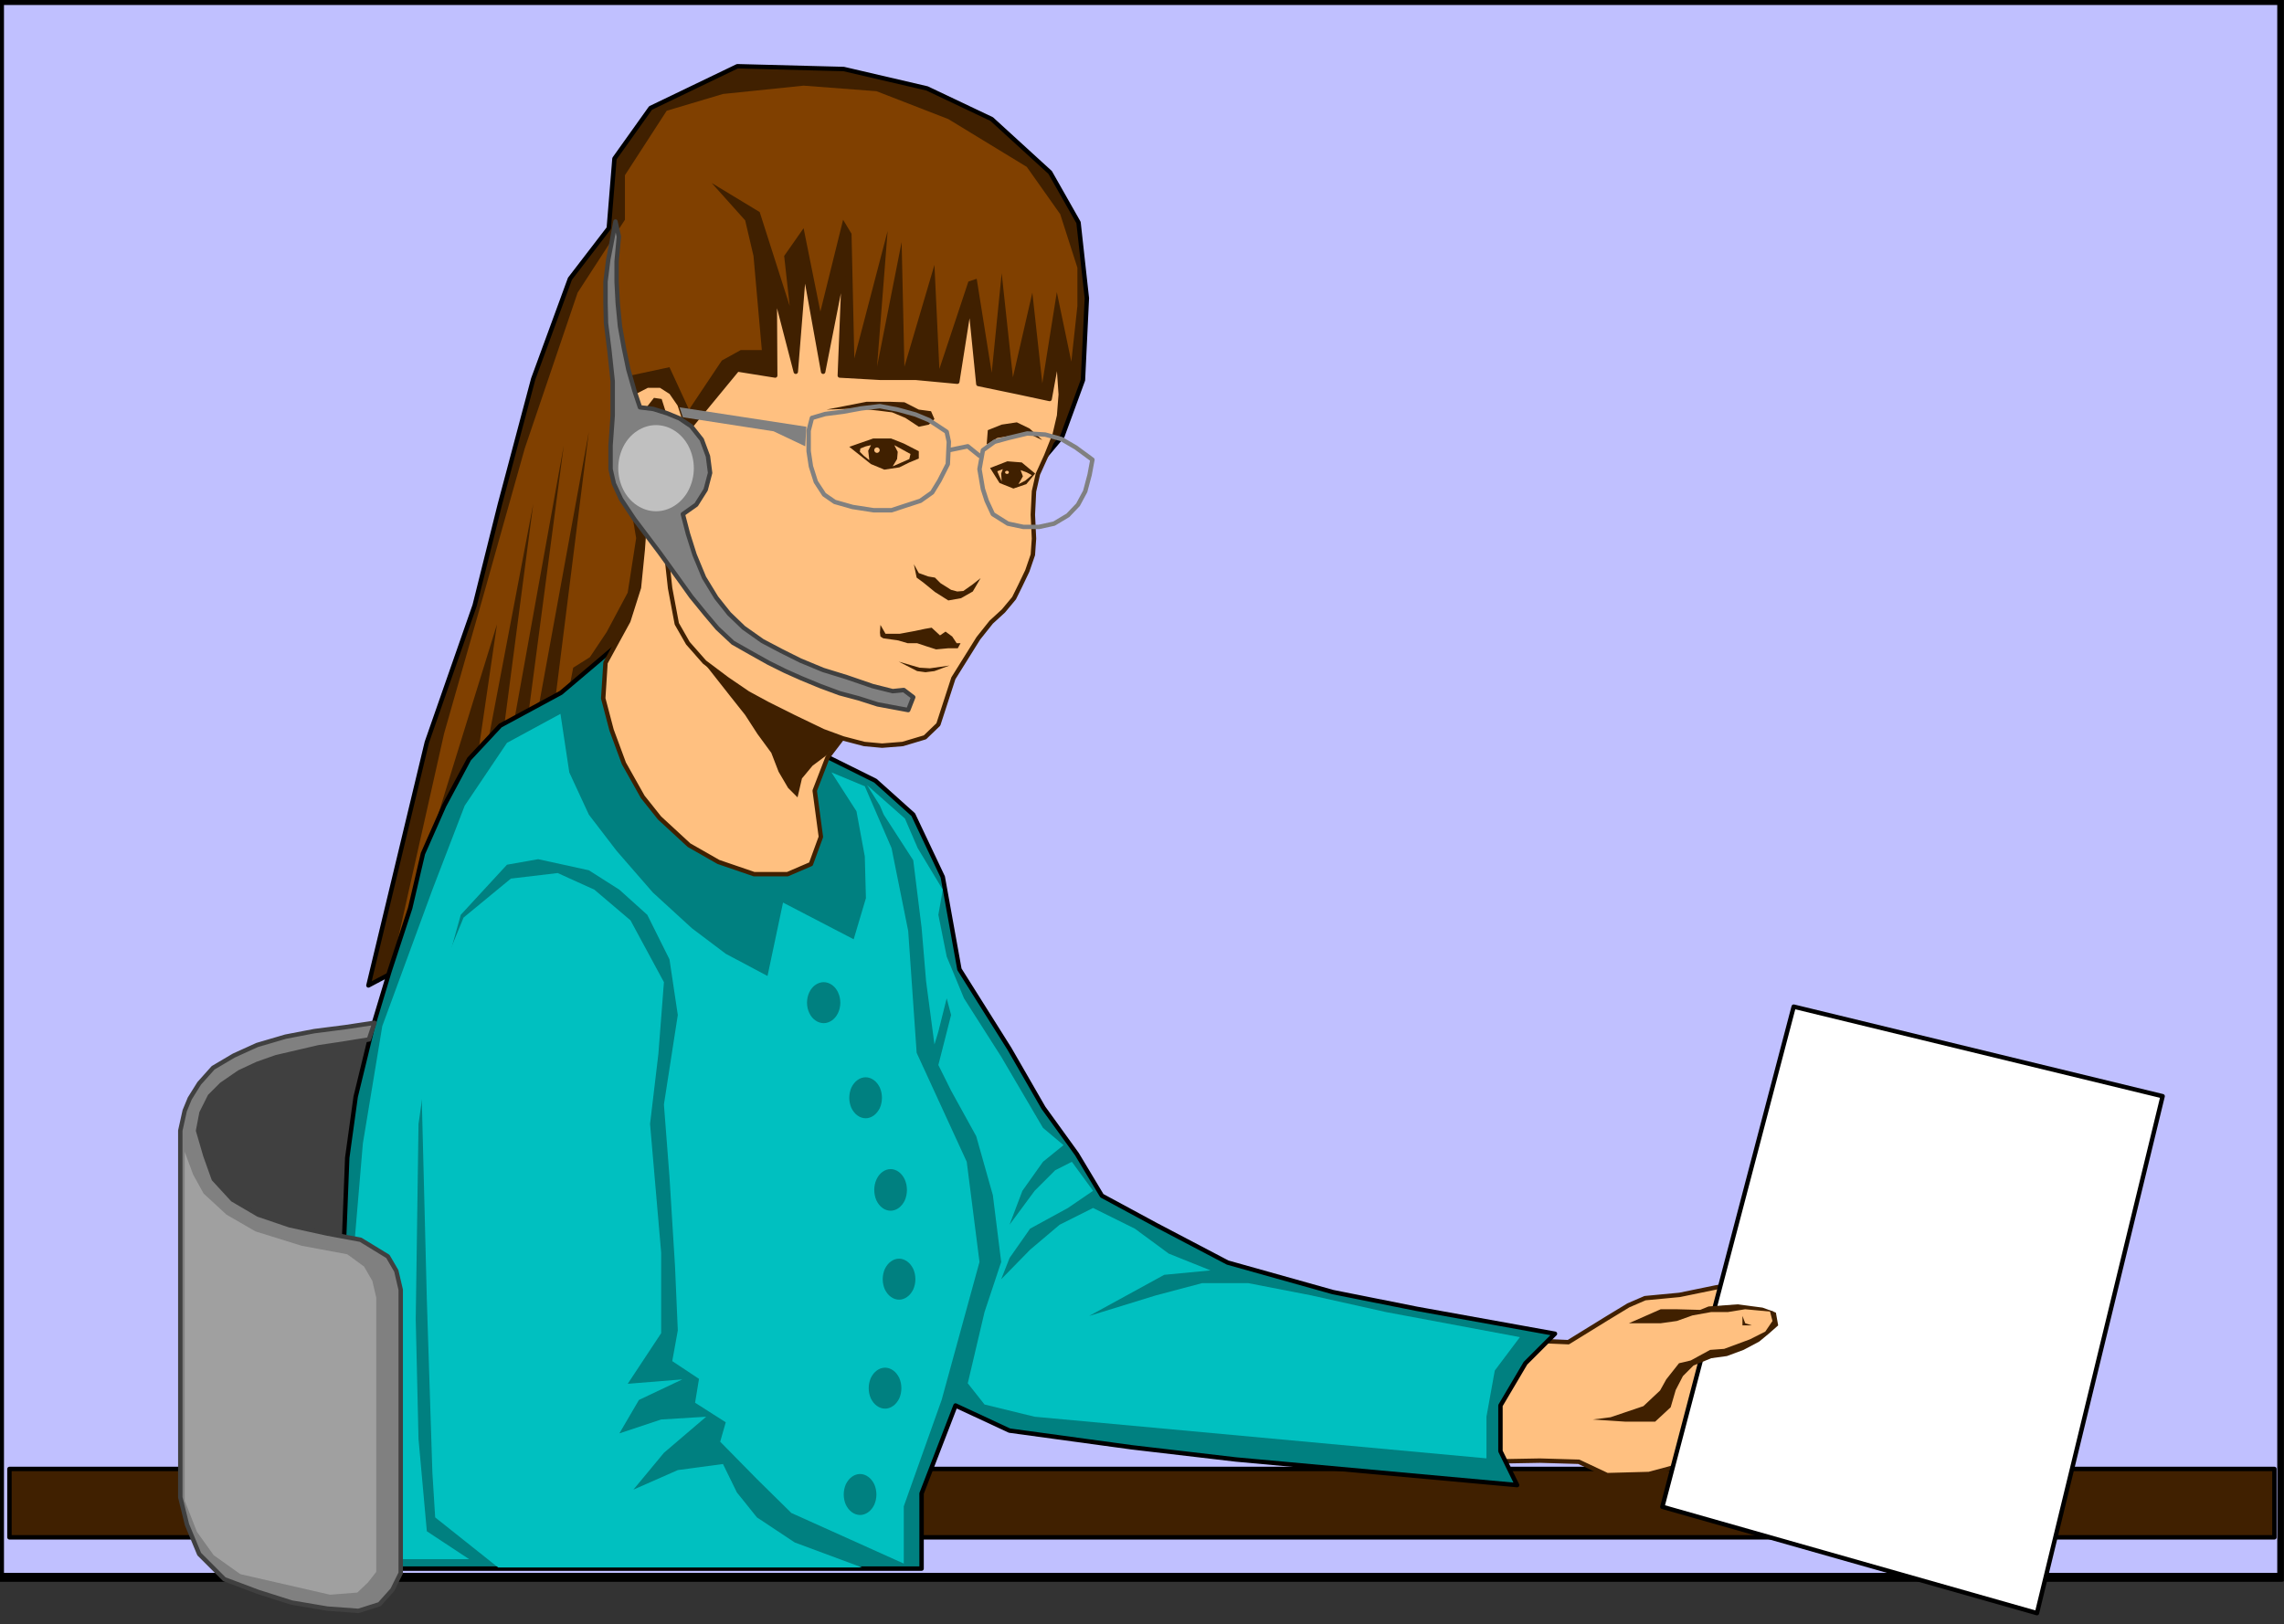 <?xml version="1.0" encoding="UTF-8" standalone="no"?>
<svg
   xmlns:ooo="http://xml.openoffice.org/svg/export"
   xmlns:dc="http://purl.org/dc/elements/1.1/"
   xmlns:cc="http://creativecommons.org/ns#"
   xmlns:rdf="http://www.w3.org/1999/02/22-rdf-syntax-ns#"
   xmlns:svg="http://www.w3.org/2000/svg"
   xmlns="http://www.w3.org/2000/svg"
   xmlns:sodipodi="http://sodipodi.sourceforge.net/DTD/sodipodi-0.dtd"
   xmlns:inkscape="http://www.inkscape.org/namespaces/inkscape"
   version="1.2"
   width="181.02mm"
   height="128.76mm"
   viewBox="0 0 18102 12875.999"
   preserveAspectRatio="xMidYMid"
   xml:space="preserve"
   id="svg193"
   sodipodi:docname="lady6.svg"
   style="fill-rule:evenodd;stroke-width:28.222;stroke-linejoin:round"
   inkscape:version="0.92.5 (2060ec1f9f, 2020-04-08)"><rect x="0" y="0" width="18102" height="12875.999" fill="#333333" stroke="none"/><sodipodi:namedview
   pagecolor="#ffffff"
   bordercolor="#666666"
   borderopacity="1"
   objecttolerance="10"
   gridtolerance="10"
   guidetolerance="10"
   inkscape:pageopacity="0"
   inkscape:pageshadow="2"
   inkscape:window-width="664"
   inkscape:window-height="487"
   id="namedview195"
   showgrid="false"
   inkscape:zoom="0.2102413"
   inkscape:cx="342.08504"
   inkscape:cy="243.32598"
   inkscape:window-x="0"
   inkscape:window-y="0"
   inkscape:window-maximized="0"
   inkscape:current-layer="svg193" />
 <defs
   class="ClipPathGroup"
   id="defs8">
  <clipPath
   id="presentation_clip_path"
   clipPathUnits="userSpaceOnUse">
   <rect
   x="0"
   y="0"
   width="21000"
   height="29700"
   id="rect2" />
  </clipPath>
  <clipPath
   id="presentation_clip_path_shrink"
   clipPathUnits="userSpaceOnUse">
   <rect
   x="21"
   y="29"
   width="20958"
   height="29641"
   id="rect5" />
  </clipPath>
 </defs>
 <defs
   class="TextShapeIndex"
   id="defs12">
  <g
   ooo:slide="id1"
   ooo:id-list="id3"
   id="g10" />
 </defs>
 <defs
   class="EmbeddedBulletChars"
   id="defs44">
  <g
   id="bullet-char-template-57356"
   transform="matrix(4.8828125e-4,0,0,-4.8828125e-4,0,0)">
   <path
   d="M 580,1141 1163,571 580,0 -4,571 Z"
   id="path14"
   inkscape:connector-curvature="0" />
  </g>
  <g
   id="bullet-char-template-57354"
   transform="matrix(4.8828125e-4,0,0,-4.8828125e-4,0,0)">
   <path
   d="M 8,1128 H 1137 V 0 H 8 Z"
   id="path17"
   inkscape:connector-curvature="0" />
  </g>
  <g
   id="bullet-char-template-10146"
   transform="matrix(4.8828125e-4,0,0,-4.8828125e-4,0,0)">
   <path
   d="M 174,0 602,739 174,1481 1456,739 Z M 1358,739 309,1346 659,739 Z"
   id="path20"
   inkscape:connector-curvature="0" />
  </g>
  <g
   id="bullet-char-template-10132"
   transform="matrix(4.8828125e-4,0,0,-4.8828125e-4,0,0)">
   <path
   d="M 2015,739 1276,0 H 717 l 543,543 H 174 v 393 h 1086 l -543,545 h 557 z"
   id="path23"
   inkscape:connector-curvature="0" />
  </g>
  <g
   id="bullet-char-template-10007"
   transform="matrix(4.8828125e-4,0,0,-4.8828125e-4,0,0)">
   <path
   d="m 0,-2 c -7,16 -16,29 -25,39 l 381,530 c -94,256 -141,385 -141,387 0,25 13,38 40,38 9,0 21,-2 34,-5 21,4 42,12 65,25 l 27,-13 111,-251 280,301 64,-25 24,25 c 21,-10 41,-24 62,-43 C 886,937 835,863 770,784 769,783 710,716 594,584 L 774,223 c 0,-27 -21,-55 -63,-84 l 16,-20 C 717,90 699,76 672,76 641,76 570,178 457,381 L 164,-76 c -22,-34 -53,-51 -92,-51 -42,0 -63,17 -64,51 -7,9 -10,24 -10,44 0,9 1,19 2,30 z"
   id="path26"
   inkscape:connector-curvature="0" />
  </g>
  <g
   id="bullet-char-template-10004"
   transform="matrix(4.8828125e-4,0,0,-4.8828125e-4,0,0)">
   <path
   d="M 285,-33 C 182,-33 111,30 74,156 52,228 41,333 41,471 c 0,78 14,145 41,201 34,71 87,106 158,106 53,0 88,-31 106,-94 l 23,-176 c 8,-64 28,-97 59,-98 l 735,706 c 11,11 33,17 66,17 42,0 63,-15 63,-46 V 965 c 0,-36 -10,-64 -30,-84 L 442,47 C 390,-6 338,-33 285,-33 Z"
   id="path29"
   inkscape:connector-curvature="0" />
  </g>
  <g
   id="bullet-char-template-9679"
   transform="matrix(4.8828125e-4,0,0,-4.8828125e-4,0,0)">
   <path
   d="M 813,0 C 632,0 489,54 383,161 276,268 223,411 223,592 c 0,181 53,324 160,431 106,107 249,161 430,161 179,0 323,-54 432,-161 108,-107 162,-251 162,-431 0,-180 -54,-324 -162,-431 C 1136,54 992,0 813,0 Z"
   id="path32"
   inkscape:connector-curvature="0" />
  </g>
  <g
   id="bullet-char-template-8226"
   transform="matrix(4.8828125e-4,0,0,-4.8828125e-4,0,0)">
   <path
   d="m 346,457 c -73,0 -137,26 -191,78 -54,51 -81,114 -81,188 0,73 27,136 81,188 54,52 118,78 191,78 73,0 134,-26 185,-79 51,-51 77,-114 77,-187 0,-75 -25,-137 -76,-188 -50,-52 -112,-78 -186,-78 z"
   id="path35"
   inkscape:connector-curvature="0" />
  </g>
  <g
   id="bullet-char-template-8211"
   transform="matrix(4.8828125e-4,0,0,-4.8828125e-4,0,0)">
   <path
   d="M -4,459 H 1135 V 606 H -4 Z"
   id="path38"
   inkscape:connector-curvature="0" />
  </g>
  <g
   id="bullet-char-template-61548"
   transform="matrix(4.8828125e-4,0,0,-4.8828125e-4,0,0)">
   <path
   d="m 173,740 c 0,163 58,303 173,419 116,115 255,173 419,173 163,0 302,-58 418,-173 116,-116 174,-256 174,-419 0,-163 -58,-303 -174,-418 C 1067,206 928,148 765,148 601,148 462,206 346,322 231,437 173,577 173,740 Z"
   id="path41"
   inkscape:connector-curvature="0" />
  </g>
 </defs>
 <g
   id="g49"
   transform="translate(-1449,-8412)">
  <g
   id="id2"
   class="Master_Slide">
   <g
   id="bg-id2"
   class="Background" />
   <g
   id="bo-id2"
   class="BackgroundObjects" />
  </g>
 </g>
 <g
   class="SlideGroup"
   id="g191"
   transform="translate(-1449,-8412)">
  <g
   id="g189">
   <g
   id="container-id1">
    <g
   id="id1"
   class="Slide"
   clip-path="url(#presentation_clip_path)">
     <g
   class="Page"
   id="g185">
      <g
   class="Graphic"
   id="g183">
       <g
   id="id3">
        <rect
   class="BoundingBox"
   x="1449"
   y="8412"
   width="18102"
   height="12876"
   id="rect51"
   style="fill:none;stroke:none" />
        <defs
   id="defs56">
         <clipPath
   id="clip_path_1"
   clipPathUnits="userSpaceOnUse">
          <path
   d="M 1449,8412 H 19550 V 21287 H 1449 Z"
   id="path53"
   inkscape:connector-curvature="0" />
         </clipPath>
        </defs>
        <g
   clip-path="url(#clip_path_1)"
   id="g180">
         <path
   d="M 1445,8416 H 19533 V 20916 H 1445 Z"
   id="path58"
   inkscape:connector-curvature="0"
   style="fill:#c0c0ff;stroke:none" />
         <path
   d="M 1445,8416 H 19533 V 20916 H 1445 Z"
   id="path60"
   inkscape:connector-curvature="0"
   style="fill:none;stroke:#000000;stroke-width:71;stroke-linecap:round;stroke-linejoin:round" />
         <path
   d="m 1524,20057 h 17951 v 542 H 1524 Z"
   id="path62"
   inkscape:connector-curvature="0"
   style="fill:#402000;stroke:none" />
         <path
   d="m 1524,20057 h 17951 v 542 H 1524 Z"
   id="path64"
   inkscape:connector-curvature="0"
   style="fill:none;stroke:#000000;stroke-width:35;stroke-linecap:round;stroke-linejoin:round" />
         <path
   d="m 4590,16546 -477,66 -573,124 -371,216 -181,212 -35,330 18,1143 1667,-31 z"
   id="path66"
   inkscape:connector-curvature="0"
   style="fill:#404040;stroke:none" />
         <path
   d="m 13557,19038 322,14 308,-190 168,-102 132,-57 274,-26 282,-58 181,-35 128,-13 220,88 203,66 181,66 84,49 18,44 v 44 l -27,40 -92,48 110,58 62,57 13,71 -31,83 -57,44 h -67 l -70,-30 92,92 49,75 v 44 l -18,58 -17,44 -49,22 -84,9 -198,-119 18,185 -14,62 -31,61 -57,18 -57,-18 -102,-57 -114,31 -115,13 -84,49 -141,35 -132,106 -327,88 -331,9 -225,-106 -308,-9 -494,9 -133,-498 133,-234 z"
   id="path68"
   inkscape:connector-curvature="0"
   style="fill:#ffc080;stroke:none" />
         <path
   d="m 13557,19038 322,14 308,-190 168,-102 132,-57 274,-26 282,-58 181,-35 128,-13 220,88 203,66 181,66 84,49 18,44 v 44 l -27,40 -92,48 110,58 62,57 13,71 -31,83 -57,44 h -67 l -70,-30 92,92 49,75 v 44 l -18,58 -17,44 -49,22 -84,9 -198,-119 18,185 -14,62 -31,61 -57,18 -57,-18 -102,-57 -114,31 -115,13 -84,49 -141,35 -132,106 -327,88 -331,9 -225,-106 -308,-9 -494,9 -133,-498 133,-234 z"
   id="path70"
   inkscape:connector-curvature="0"
   style="fill:none;stroke:#402000;stroke-width:35;stroke-linecap:round;stroke-linejoin:round" />
         <path
   d="m 15947,18999 h -150 l -79,-9 -212,-71 -13,31 216,66 230,14 z"
   id="path72"
   inkscape:connector-curvature="0"
   style="fill:#402000;stroke:none" />
         <path
   d="m 15890,19277 -185,-40 -168,-31 -150,-22 -269,-27 -234,62 437,-13 190,40 203,26 198,44 z"
   id="path74"
   inkscape:connector-curvature="0"
   style="fill:#402000;stroke:none" />
         <path
   d="m 15665,19510 -106,-48 -172,-22 -132,-5 h -97 l -106,14 -18,48 194,-31 168,5 168,26 101,71 z"
   id="path76"
   inkscape:connector-curvature="0"
   style="fill:#402000;stroke:none" />
         <path
   d="m 15387,19594 5,88 44,84 -49,9 -4,-44 -13,-49 z"
   id="path78"
   inkscape:connector-curvature="0"
   style="fill:#402000;stroke:none" />
         <path
   d="m 14624,20357 1041,-3965 2924,710 -996,4098 z"
   id="path80"
   inkscape:connector-curvature="0"
   style="fill:#ffffff;stroke:none" />
         <path
   d="m 14624,20357 1041,-3965 2924,710 -996,4098 z"
   id="path82"
   inkscape:connector-curvature="0"
   style="fill:none;stroke:#000000;stroke-width:35;stroke-linecap:round;stroke-linejoin:round" />
         <path
   d="m 14990,18809 163,-9 142,-13 h 114 l 66,18 36,26 v 49 l -18,44 -66,66 -172,88 -168,53 -114,9 -89,57 -114,31 -84,106 -88,-441 128,-18 97,-35 z"
   id="path84"
   inkscape:connector-curvature="0"
   style="fill:#ffc080;stroke:none" />
         <path
   d="m 14611,18902 128,-18 123,-44 150,-27 h 133 l 136,-22 234,22 -97,-35 -198,-26 -230,17 -66,27 -185,-5 h -128 l -252,111 z"
   id="path86"
   inkscape:connector-curvature="0"
   style="fill:#402000;stroke:none" />
         <path
   d="m 15524,18818 -49,-18 22,84 -57,84 -123,62 -203,75 -111,8 -154,84 -93,22 -101,128 -49,88 -132,124 -260,88 -141,18 256,17 h 238 l 123,-114 40,-137 57,-110 84,-84 141,-58 124,-17 132,-49 124,-66 75,-62 75,-66 z"
   id="path88"
   inkscape:connector-curvature="0"
   style="fill:#402000;stroke:none" />
         <path
   d="m 15259,18844 22,58 53,17 h -75 z"
   id="path90"
   inkscape:connector-curvature="0"
   style="fill:#402000;stroke:none" />
         <path
   d="m 10063,10776 -31,649 -163,445 -2188,2598 -3312,1756 463,-1928 379,-1085 199,-798 265,-997 291,-794 308,-401 45,-552 286,-401 688,-331 843,22 661,154 512,243 463,423 225,397 z"
   id="path92"
   inkscape:connector-curvature="0"
   style="fill:#402000;stroke:none" />
         <path
   d="m 10063,10776 -31,649 -163,445 -2188,2598 -3312,1756 463,-1928 379,-1085 199,-798 265,-997 291,-794 308,-401 45,-552 286,-401 688,-331 843,22 661,154 512,243 463,423 225,397 z"
   id="path94"
   inkscape:connector-curvature="0"
   style="fill:none;stroke:#000000;stroke-width:35;stroke-linecap:round;stroke-linejoin:round" />
         <path
   d="m 8894,11337 -39,-825 -238,807 -22,-988 -195,988 84,-1076 -264,1010 -22,-988 -67,-111 -180,728 -133,-661 -154,220 44,397 -238,-745 -380,-230 265,296 66,282 66,746 h -167 l -150,83 -260,389 -155,-336 -309,66 -132,248 177,1041 -67,432 -167,313 -133,199 -132,83 -317,1646 441,-3516 -662,3626 463,-3516 -661,3670 419,-3207 -640,3366 353,-2413 -821,2656 402,-1791 309,-1085 330,-1174 419,-1235 375,-578 v -353 l 331,-511 446,-133 639,-66 578,44 569,221 622,379 265,375 136,424 v 304 l -48,441 -115,-551 -115,723 -79,-719 -154,671 -89,-825 -79,789 -119,-745 -66,22 z"
   id="path96"
   inkscape:connector-curvature="0"
   style="fill:#804000;stroke:none" />
         <path
   d="m 7924,14371 463,230 300,269 234,494 132,732 397,631 269,467 265,367 198,330 433,234 564,296 834,234 662,132 1098,198 -234,234 -198,335 v 362 l 132,269 -2228,-203 -829,-97 -966,-132 -428,-199 -269,697 v 596 H 4237 l -102,-1028 v -900 l 35,-529 31,-799 67,-485 132,-542 137,-455 163,-498 101,-432 168,-380 198,-370 247,-265 481,-260 432,-366 z"
   id="path98"
   inkscape:connector-curvature="0"
   style="fill:#008080;stroke:none" />
         <path
   d="m 7924,14371 463,230 300,269 234,494 132,732 397,631 269,467 265,367 198,330 433,234 564,296 834,234 662,132 1098,198 -234,234 -198,335 v 362 l 132,269 -2228,-203 -829,-97 -966,-132 -428,-199 -269,697 v 596 H 4237 l -102,-1028 v -900 l 35,-529 31,-799 67,-485 132,-542 137,-455 163,-498 101,-432 168,-380 198,-370 247,-265 481,-260 432,-366 z"
   id="path100"
   inkscape:connector-curvature="0"
   style="fill:none;stroke:#000000;stroke-width:35;stroke-linecap:round;stroke-linejoin:round" />
         <path
   d="m 5498,15377 371,-44 291,132 286,243 265,490 -44,569 -66,555 88,1019 v 640 l -265,401 433,-35 -344,163 -155,265 331,-110 357,-22 -335,286 -242,292 352,-155 358,-48 110,225 159,198 300,199 533,198 H 5397 l -499,-397 -22,-353 -44,-1372 -44,-1746 88,-684 247,-600 z"
   id="path102"
   inkscape:connector-curvature="0"
   style="fill:#00c0c0;stroke:none" />
         <path
   d="m 7655,15567 -123,582 -331,-176 -269,-203 -309,-283 -287,-330 -220,-287 -155,-335 -70,-464 -424,230 -335,498 -256,666 -397,1081 -154,931 -88,1041 v 948 l 22,821 66,485 h 842 l -335,-221 -66,-732 -22,-948 22,-1549 132,-930 203,-728 366,-397 247,-44 402,88 242,154 221,199 176,353 66,441 -110,710 44,573 44,711 22,507 -44,243 212,141 -31,189 243,155 -44,154 295,300 269,265 891,401 v -454 l 300,-843 300,-1094 -101,-794 -397,-864 -67,-966 -132,-657 -212,-490 -264,-110 198,308 66,358 9,331 -97,326 z"
   id="path104"
   inkscape:connector-curvature="0"
   style="fill:#00c0c0;stroke:none" />
         <path
   d="m 13495,19012 -199,265 -66,366 v 330 l -3581,-330 -397,-97 -133,-168 133,-565 132,-397 -66,-529 -132,-468 -199,-361 -101,-203 101,-397 -35,-132 -66,264 -31,102 -66,-499 -36,-428 -66,-533 -234,-362 -30,-71 -102,-163 300,265 101,234 199,330 -35,199 66,331 137,331 295,463 331,564 163,137 -163,132 -163,230 -102,269 199,-269 163,-163 132,-67 168,230 -199,136 -300,164 -163,233 -66,168 229,-234 234,-198 265,-133 331,164 269,198 331,133 -367,35 -595,326 529,-163 366,-97 h 366 l 499,97 591,132 z"
   id="path106"
   inkscape:connector-curvature="0"
   style="fill:#00c0c0;stroke:none" />
         <path
   d="m 8109,16361 c 0,28 -6,56 -18,81 -11,24 -28,45 -48,59 -20,14 -43,22 -66,22 -23,0 -46,-8 -66,-22 -20,-14 -37,-35 -48,-59 -12,-25 -18,-53 -18,-81 0,-29 6,-57 18,-82 11,-24 28,-45 48,-59 20,-14 43,-22 66,-22 23,0 46,8 66,22 20,14 37,35 48,59 12,25 18,53 18,82 z"
   id="path108"
   inkscape:connector-curvature="0"
   style="fill:#008080;stroke:none" />
         <path
   d="m 8439,17115 c 0,28 -6,56 -17,81 -12,24 -28,45 -48,59 -19,14 -42,22 -64,22 -23,0 -46,-8 -65,-22 -20,-14 -36,-35 -48,-59 -11,-25 -17,-53 -17,-81 0,-29 6,-57 17,-82 12,-24 28,-45 48,-59 19,-14 42,-22 65,-22 22,0 45,8 64,22 20,14 36,35 48,59 11,25 17,53 17,82 z"
   id="path110"
   inkscape:connector-curvature="0"
   style="fill:#008080;stroke:none" />
         <path
   d="m 8637,17845 c 0,29 -6,57 -17,83 -12,25 -28,45 -48,60 -19,14 -42,22 -64,22 -23,0 -46,-8 -65,-22 -20,-15 -36,-35 -48,-60 -11,-26 -17,-54 -17,-83 0,-29 6,-57 17,-82 12,-26 28,-46 48,-61 19,-14 42,-22 65,-22 22,0 45,8 64,22 20,15 36,35 48,61 11,25 17,53 17,82 z"
   id="path112"
   inkscape:connector-curvature="0"
   style="fill:#008080;stroke:none" />
         <path
   d="m 8704,18553 c 0,28 -6,56 -17,81 -12,24 -28,45 -48,59 -19,14 -42,22 -64,22 -23,0 -46,-8 -65,-22 -20,-14 -36,-35 -48,-59 -11,-25 -17,-53 -17,-81 0,-29 6,-57 17,-82 12,-24 28,-45 48,-59 19,-14 42,-22 65,-22 22,0 45,8 64,22 20,14 36,35 48,59 11,25 17,53 17,82 z"
   id="path114"
   inkscape:connector-curvature="0"
   style="fill:#008080;stroke:none" />
         <path
   d="m 8593,19417 c 0,28 -6,56 -17,81 -12,24 -28,45 -48,59 -19,14 -42,22 -64,22 -23,0 -46,-8 -65,-22 -20,-14 -36,-35 -48,-59 -11,-25 -17,-53 -17,-81 0,-29 6,-57 17,-82 12,-24 28,-45 48,-59 19,-14 42,-22 65,-22 22,0 45,8 64,22 20,14 36,35 48,59 11,25 17,53 17,82 z"
   id="path116"
   inkscape:connector-curvature="0"
   style="fill:#008080;stroke:none" />
         <path
   d="m 8395,20260 c 0,28 -6,56 -17,81 -12,24 -28,45 -48,59 -19,14 -42,22 -64,22 -23,0 -46,-8 -65,-22 -20,-14 -36,-35 -48,-59 -11,-25 -17,-53 -17,-81 0,-29 6,-57 17,-82 12,-24 28,-45 48,-59 19,-14 42,-22 65,-22 22,0 45,8 64,22 20,14 36,35 48,59 11,25 17,53 17,82 z"
   id="path118"
   inkscape:connector-curvature="0"
   style="fill:#008080;stroke:none" />
         <path
   d="m 8224,14133 -216,283 -102,264 49,366 -79,216 -186,80 h -264 l -283,-97 -233,-133 -234,-216 -133,-167 -149,-265 -98,-265 -66,-251 18,-282 181,-331 84,-265 30,-300 36,-498 564,798 781,781 z"
   id="path120"
   inkscape:connector-curvature="0"
   style="fill:#ffc080;stroke:none" />
         <path
   d="m 8224,14133 -216,283 -102,264 49,366 -79,216 -186,80 h -264 l -283,-97 -233,-133 -234,-216 -133,-167 -149,-265 -98,-265 -66,-251 18,-282 181,-331 84,-265 30,-300 36,-498 564,798 781,781 z"
   id="path122"
   inkscape:connector-curvature="0"
   style="fill:none;stroke:#402000;stroke-width:35;stroke-linecap:round;stroke-linejoin:round" />
         <path
   d="m 9834,11213 22,326 -13,168 -35,150 -67,168 -66,145 -31,137 -9,185 9,190 -9,128 -44,128 -57,119 -48,97 -84,101 -97,89 -102,128 -198,317 -119,366 -106,102 -177,53 -163,13 -141,-13 -168,-44 -158,-58 -239,-115 -202,-101 -155,-84 -167,-114 -177,-133 -132,-150 -88,-154 -53,-282 -31,-283 v -216 l -84,-44 -84,-57 -40,-93 -26,-124 -49,-132 -17,-132 -27,-150 18,-93 9,-114 48,-115 102,-53 h 106 l 83,53 67,97 66,198 392,-476 300,48 -4,-674 167,644 67,-834 150,834 167,-847 -35,877 318,18 h 282 l 331,31 101,-640 66,658 318,66 247,53 z"
   id="path124"
   inkscape:connector-curvature="0"
   style="fill:#ffc080;stroke:none" />
         <path
   d="m 9834,11213 22,326 -13,168 -35,150 -67,168 -66,145 -31,137 -9,185 9,190 -9,128 -44,128 -57,119 -48,97 -84,101 -97,89 -102,128 -198,317 -119,366 -106,102 -177,53 -163,13 -141,-13 -168,-44 -158,-58 -239,-115 -202,-101 -155,-84 -167,-114 -177,-133 -132,-150 -88,-154 -53,-282 -31,-283 v -216 l -84,-44 -84,-57 -40,-93 -26,-124 -49,-132 -17,-132 -27,-150 18,-93 9,-114 48,-115 102,-53 h 106 l 83,53 67,97 66,198 392,-476 300,48 -4,-674 167,644 67,-834 150,834 167,-847 -35,877 318,18 h 282 l 331,31 101,-640 66,658 318,66 247,53 z"
   id="path126"
   inkscape:connector-curvature="0"
   style="fill:none;stroke:#402000;stroke-width:35;stroke-linecap:round;stroke-linejoin:round" />
         <path
   d="m 6742,11729 -49,-154 -61,-9 -128,163 -18,256 49,234 48,26 -62,-194 9,-198 53,-124 z"
   id="path128"
   inkscape:connector-curvature="0"
   style="fill:#402000;stroke:none" />
         <path
   d="m 6826,11967 -71,18 -35,88 26,133 -53,-97 9,-111 62,-141 z"
   id="path130"
   inkscape:connector-curvature="0"
   style="fill:#402000;stroke:none" />
         <path
   d="m 9221,12995 -62,49 -75,53 -48,4 -49,-13 -84,-53 -44,-44 -53,-9 -75,-27 -39,-70 22,106 53,39 92,75 106,67 101,-18 93,-53 z"
   id="path132"
   inkscape:connector-curvature="0"
   style="fill:#402000;stroke:none" />
         <path
   d="m 8855,11734 -44,44 -80,17 -106,-70 -105,-44 -111,-14 -159,-17 -251,9 318,-62 h 185 l 115,4 114,58 97,13 z"
   id="path134"
   inkscape:connector-curvature="0"
   style="fill:#402000;stroke:none" />
         <path
   d="m 9269,11936 9,-114 110,-44 120,-18 101,49 101,92 -92,-44 -155,9 -110,18 z"
   id="path136"
   inkscape:connector-curvature="0"
   style="fill:#402000;stroke:none" />
         <path
   d="m 9062,13511 h -31 l -35,-53 -53,-39 -44,30 -66,-61 -53,9 -80,17 -119,22 h -66 -48 l -40,-70 -4,61 4,31 22,14 119,17 75,22 h 75 l 66,22 84,27 97,-9 h 75 z"
   id="path138"
   inkscape:connector-curvature="0"
   style="fill:#402000;stroke:none" />
         <path
   d="m 8974,13688 -119,44 -71,9 -66,-9 -146,-75 164,48 83,5 z"
   id="path140"
   inkscape:connector-curvature="0"
   style="fill:#402000;stroke:none" />
         <path
   d="m 8969,11914 -8,177 -67,132 -57,93 -93,66 -123,40 -106,35 h -141 l -168,-26 -141,-40 -84,-58 -66,-101 -39,-123 -18,-120 v -163 l 26,-101 106,-31 141,-18 142,-26 150,-18 141,27 141,39 106,44 141,93 z"
   id="path142"
   inkscape:connector-curvature="0"
   style="fill:none;stroke:#808080;stroke-width:35;stroke-linecap:round;stroke-linejoin:round" />
         <path
   d="m 9239,11981 -27,150 27,158 30,93 49,106 119,75 123,26 h 124 l 119,-26 110,-66 80,-84 57,-106 35,-132 22,-119 -132,-97 -115,-67 -127,-35 -142,-9 -150,36 -110,30 z"
   id="path144"
   inkscape:connector-curvature="0"
   style="fill:none;stroke:#808080;stroke-width:35;stroke-linecap:round;stroke-linejoin:round" />
         <path
   d="m 9212,12025 -93,-75 -150,31"
   id="path146"
   inkscape:connector-curvature="0"
   style="fill:none;stroke:#808080;stroke-width:35;stroke-linecap:round;stroke-linejoin:round" />
         <path
   d="m 7840,11795 -1005,-154 26,79 719,111 251,119 z"
   id="path148"
   inkscape:connector-curvature="0"
   style="fill:#808080;stroke:none" />
         <path
   d="m 9653,12166 -70,84 -102,35 -110,-44 -75,-119 137,-53 114,9 z"
   id="path150"
   inkscape:connector-curvature="0"
   style="fill:#402000;stroke:none" />
         <path
   d="m 9384,12166 4,62 -22,-49 -13,-31 44,-17 z"
   id="path152"
   inkscape:connector-curvature="0"
   style="fill:#ffc080;stroke:none" />
         <path
   d="m 9587,12157 -49,-18 18,49 -35,62 53,-27 53,-44 z"
   id="path154"
   inkscape:connector-curvature="0"
   style="fill:#ffc080;stroke:none" />
         <path
   d="m 9445,12157 c 0,2 -1,4 -2,6 -1,2 -3,3 -5,4 -3,1 -5,2 -8,2 -3,0 -5,-1 -7,-2 -3,-1 -5,-2 -6,-4 -1,-2 -2,-4 -2,-6 0,-3 1,-5 2,-7 1,-2 3,-3 6,-4 2,-1 4,-2 7,-2 3,0 5,1 8,2 2,1 4,2 5,4 1,2 2,4 2,7 z"
   id="path156"
   inkscape:connector-curvature="0"
   style="fill:#ffc080;stroke:none" />
         <path
   d="m 8731,11989 v 58 l -75,31 -79,39 -119,18 -106,-44 -172,-137 190,-66 h 141 l 101,40 z"
   id="path158"
   inkscape:connector-curvature="0"
   style="fill:#402000;stroke:none" />
         <path
   d="m 8665,12011 -9,40 -61,27 -71,31 35,-58 5,-57 -27,-53 z"
   id="path160"
   inkscape:connector-curvature="0"
   style="fill:#ffc080;stroke:none" />
         <path
   d="m 8352,11941 -22,44 9,75 -44,-35 -31,-31 4,-27 44,-17 z"
   id="path162"
   inkscape:connector-curvature="0"
   style="fill:#ffc080;stroke:none" />
         <path
   d="m 8421,11981 c 0,3 -1,7 -3,10 -2,4 -4,6 -8,8 -3,2 -7,3 -10,3 -4,0 -8,-1 -11,-3 -4,-2 -6,-4 -8,-8 -2,-3 -3,-7 -3,-10 0,-4 1,-8 3,-11 2,-4 4,-6 8,-8 3,-2 7,-3 11,-3 3,0 7,1 10,3 4,2 6,4 8,8 2,3 3,7 3,11 z"
   id="path164"
   inkscape:connector-curvature="0"
   style="fill:#ffc080;stroke:none" />
         <path
   d="m 7011,11897 49,132 17,132 -35,133 -75,119 -106,75 40,154 53,168 75,181 97,159 101,127 115,111 150,106 150,79 150,75 181,75 185,57 207,71 159,40 88,-9 75,57 -40,102 -242,-45 -150,-48 -150,-40 -154,-57 -150,-62 -128,-57 -133,-66 -150,-84 -132,-75 -123,-115 -93,-110 -115,-141 -123,-172 -128,-177 -199,-264 -106,-159 -57,-124 -26,-114 v -186 l 17,-238 v -273 l -26,-243 -27,-216 -4,-159 v -172 l 22,-176 26,-133 31,-167 27,119 -18,198 v 159 l 9,172 18,185 31,172 35,168 48,168 44,132 106,13 111,35 97,40 92,62 z"
   id="path166"
   inkscape:connector-curvature="0"
   style="fill:#808080;stroke:none" />
         <path
   d="m 7011,11897 49,132 17,132 -35,133 -75,119 -106,75 40,154 53,168 75,181 97,159 101,127 115,111 150,106 150,79 150,75 181,75 185,57 207,71 159,40 88,-9 75,57 -40,102 -242,-45 -150,-48 -150,-40 -154,-57 -150,-62 -128,-57 -133,-66 -150,-84 -132,-75 -123,-115 -93,-110 -115,-141 -123,-172 -128,-177 -199,-264 -106,-159 -57,-124 -26,-114 v -186 l 17,-238 v -273 l -26,-243 -27,-216 -4,-159 v -172 l 22,-176 26,-133 31,-167 27,119 -18,198 v 159 l 9,172 18,185 31,172 35,168 48,168 44,132 106,13 111,35 97,40 92,62 z"
   id="path168"
   inkscape:connector-curvature="0"
   style="fill:none;stroke:#404040;stroke-width:35;stroke-linecap:round;stroke-linejoin:round" />
         <path
   d="m 6948,12124 c 0,59 -14,118 -40,170 -26,52 -64,95 -110,125 -45,30 -97,46 -150,46 -52,0 -104,-16 -149,-46 -46,-30 -84,-73 -110,-125 -26,-52 -40,-111 -40,-170 0,-60 14,-119 40,-171 26,-52 64,-95 110,-125 45,-30 97,-46 149,-46 53,0 105,16 150,46 46,30 84,73 110,125 26,52 40,111 40,171 z"
   id="path170"
   inkscape:connector-curvature="0"
   style="fill:#c0c0c0;stroke:none" />
         <path
   d="m 8114,14261 -247,-97 -256,-128 -207,-97 -252,-181 -141,-114 225,286 119,150 97,150 110,150 58,150 75,128 75,75 35,-150 84,-101 119,-89 z"
   id="path172"
   inkscape:connector-curvature="0"
   style="fill:#402000;stroke:none" />
         <path
   d="m 4559,21015 66,-133 v -2245 l -35,-150 -67,-115 -216,-132 -264,-49 -300,-66 -247,-84 -203,-119 -150,-163 -66,-185 -58,-199 27,-141 66,-132 93,-93 141,-97 141,-66 150,-53 172,-40 167,-39 181,-27 216,-35 44,-132 -233,35 -243,31 -229,44 -225,66 -185,84 -164,97 -110,123 -75,120 -40,97 -35,158 v 2907 l 53,216 97,234 199,199 269,101 264,84 283,48 247,18 167,-53 z"
   id="path174"
   inkscape:connector-curvature="0"
   style="fill:#808080;stroke:none" />
         <path
   d="m 4559,21015 66,-133 v -2245 l -35,-150 -67,-115 -216,-132 -264,-49 -300,-66 -247,-84 -203,-119 -150,-163 -66,-185 -58,-199 27,-141 66,-132 93,-93 141,-97 141,-66 150,-53 172,-40 167,-39 181,-27 216,-35 44,-132 -233,35 -243,31 -229,44 -225,66 -185,84 -164,97 -110,123 -75,120 -40,97 -35,158 v 2907 l 53,216 97,234 199,199 269,101 264,84 283,48 247,18 167,-53 z"
   id="path176"
   inkscape:connector-curvature="0"
   style="fill:none;stroke:#404040;stroke-width:35;stroke-linecap:round;stroke-linejoin:round" />
         <path
   d="m 4201,18355 133,97 66,114 31,133 v 2174 l -66,84 -84,80 -216,17 -711,-163 -211,-150 -133,-185 -97,-247 v -2766 l 67,181 83,150 181,167 230,133 366,114 z"
   id="path178"
   inkscape:connector-curvature="0"
   style="fill:#a0a0a0;stroke:none" />
        </g>
       </g>
      </g>
     </g>
    </g>
   </g>
  </g>
 </g>
</svg>